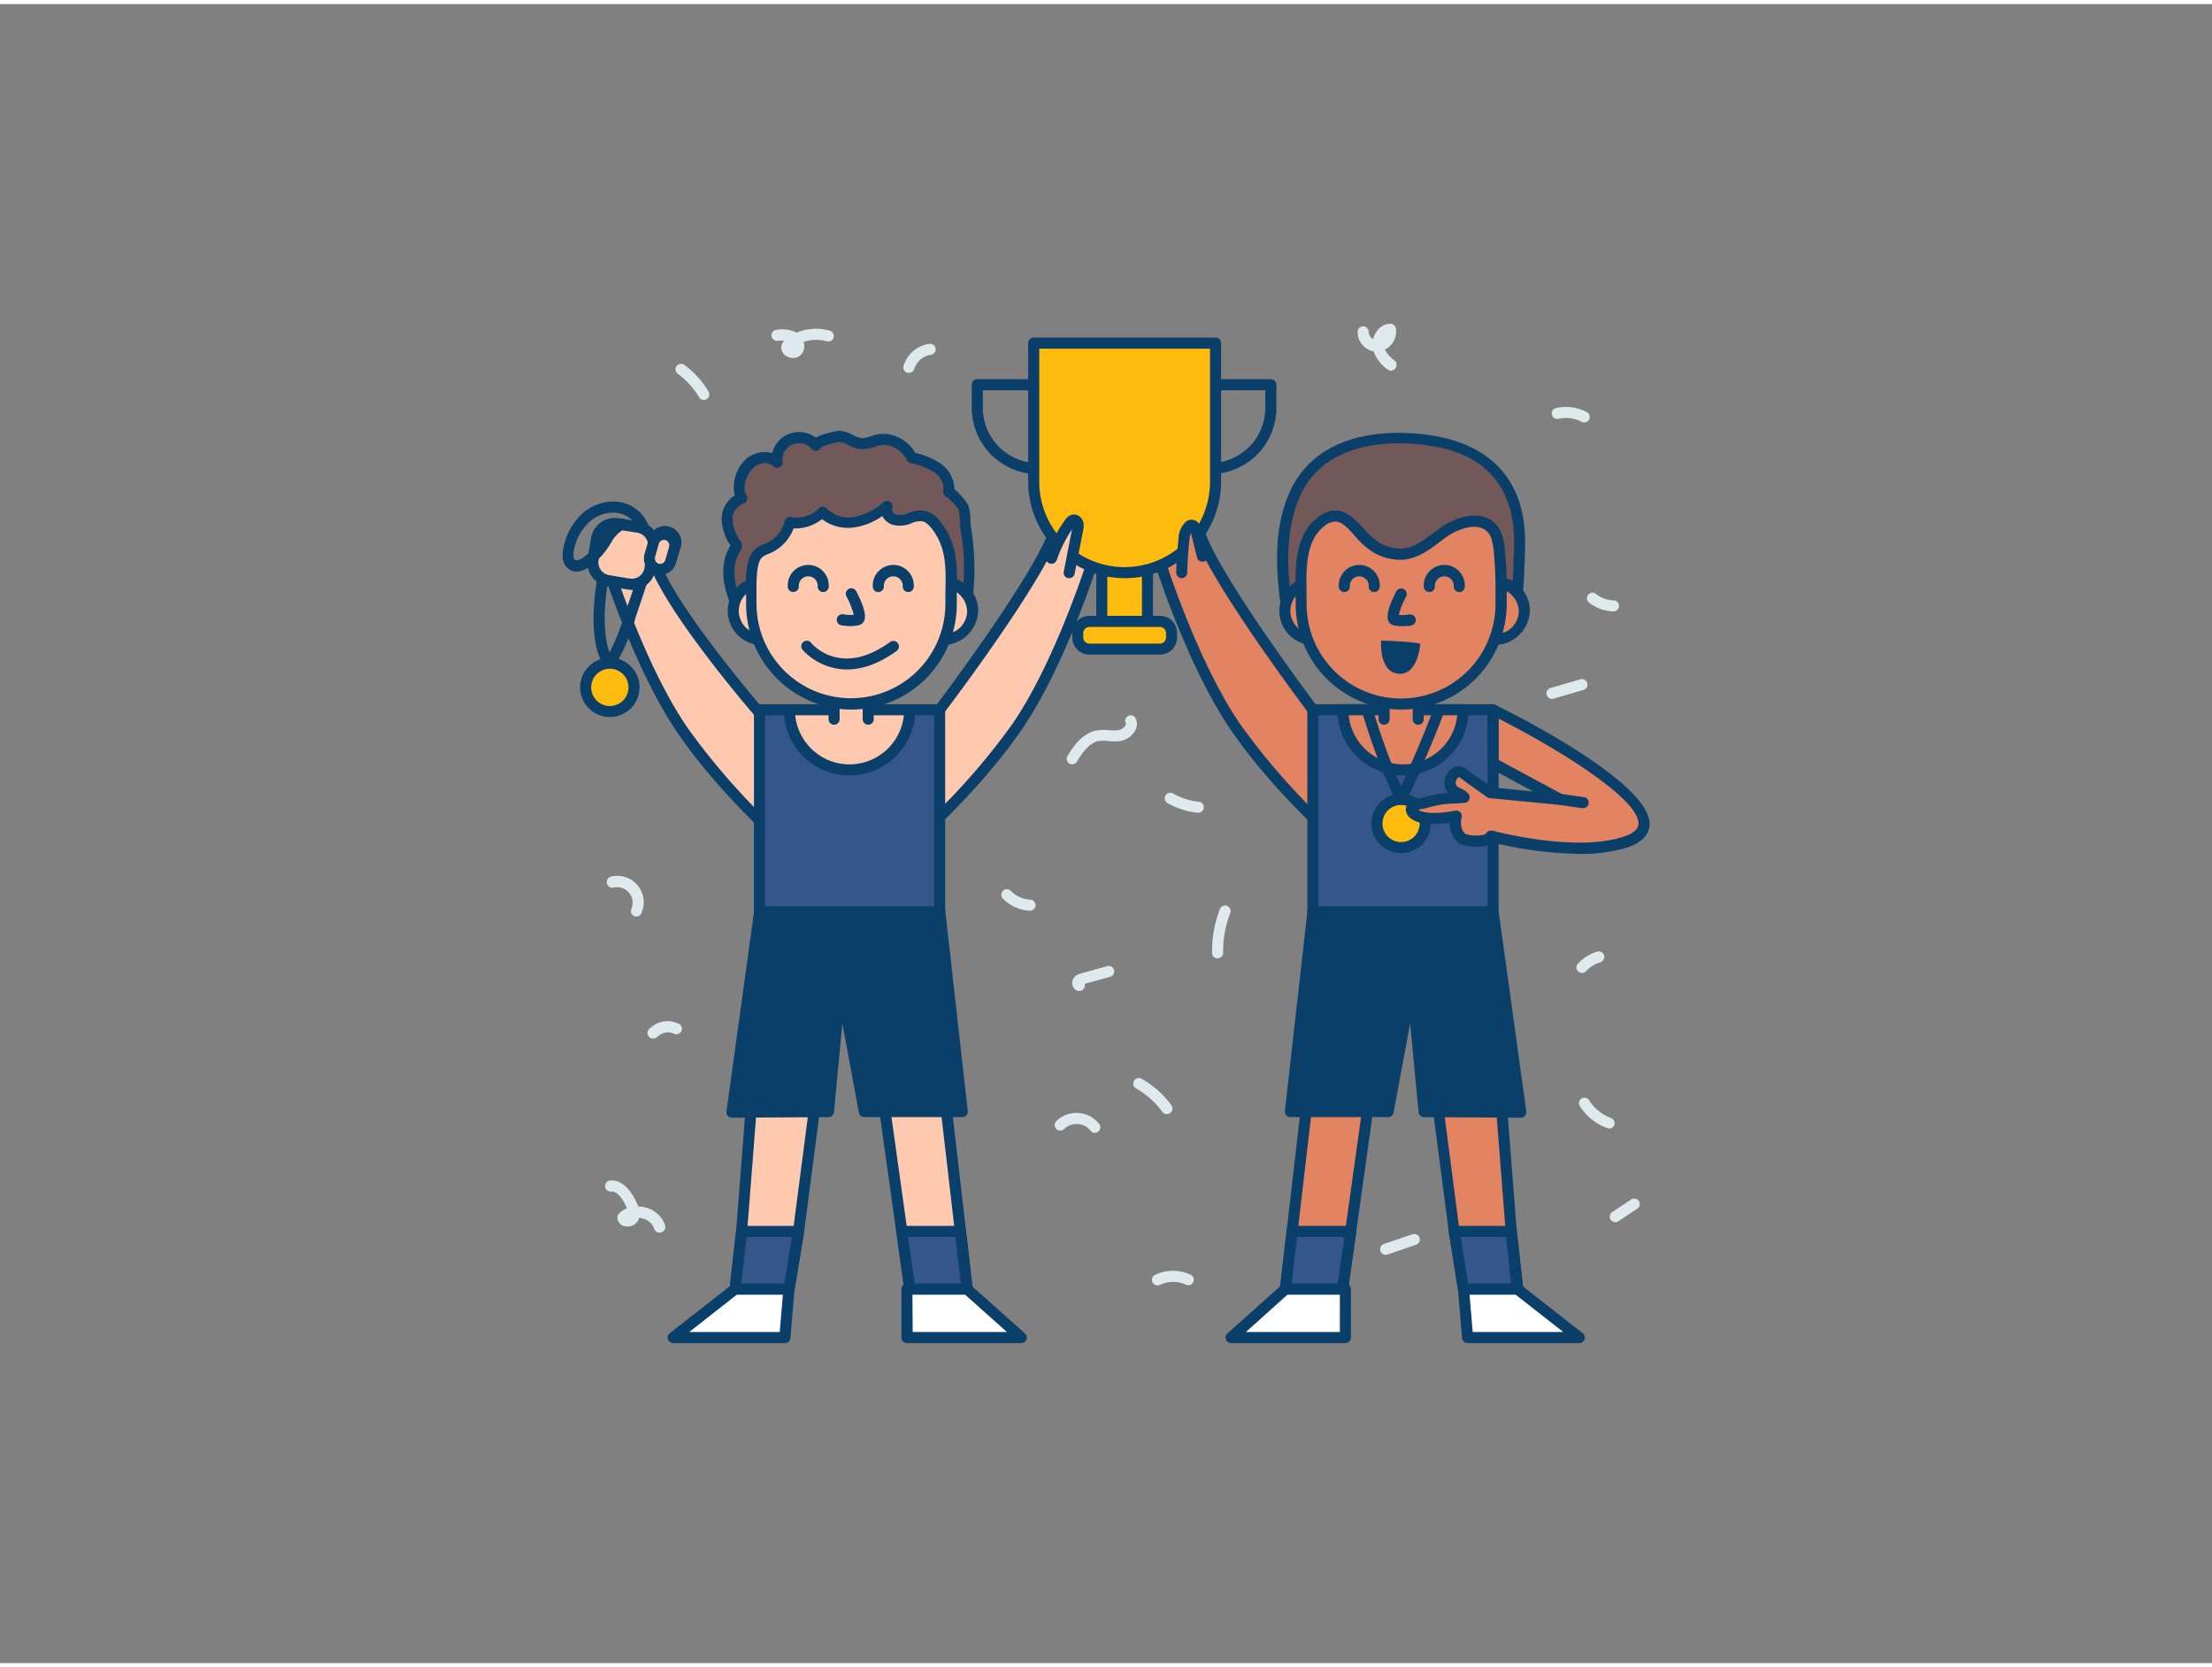 <svg xmlns="http://www.w3.org/2000/svg" viewBox="0 0 400 300" width="406" height="306" class="illustration styles_illustrationTablet__1DWOa"><rect x="0" y="0" width="400" height="300" fill="#808080" stroke="none"/><g id="_575_winners_outline" data-name="#575_winners_outline"><path d="M237.41,127.6s-18.12-24-20.6-32.33l-6.94,5.82s5.77,18.3,13.65,29.75S242.73,152,242.73,152Z" fill="#e28362"></path><path d="M242.73,153a1,1,0,0,1-.65-.24c-.12-.09-11.52-9.89-19.38-21.32s-13.55-29.27-13.79-30a1,1,0,0,1,.31-1.07l6.95-5.82a1,1,0,0,1,1.6.48c2.4,8,20.26,31.78,20.44,32a1,1,0,0,1,.18.39l5.32,24.37a1,1,0,0,1-.47,1.07A.94.94,0,0,1,242.73,153ZM211,101.42c1.09,3.32,6.43,18.85,13.31,28.86a123.24,123.24,0,0,0,16.75,18.87L236.48,128C234.8,125.78,220,105.92,216.35,97Z" fill="#093f68"></path><rect x="237.41" y="127.6" width="32.58" height="36.58" fill="#34568b"></rect><path d="M270,165.18H237.41a1,1,0,0,1-1-1V127.6a1,1,0,0,1,1-1H270a1,1,0,0,1,1,1v36.58A1,1,0,0,1,270,165.18Zm-31.58-2H269V128.6H238.41Z" fill="#093f68"></path><path d="M259.78,136.62a10.87,10.87,0,0,1-16.95-9h21.75a10.88,10.88,0,0,1-4.8,9" fill="#e28362"></path><path d="M253.71,139.48a11.89,11.89,0,0,1-11.88-11.88,1,1,0,0,1,1-1h21.75a1,1,0,0,1,1,1,11.88,11.88,0,0,1-11.87,11.88Zm-9.83-10.88a9.89,9.89,0,0,0,9.83,8.88,9.76,9.76,0,0,0,5.51-1.69h0a9.84,9.84,0,0,0,4.3-7.19Z" fill="#093f68"></path><path d="M254.68,78.55c-8.56-.42-17.38,2.11-20.85,10.8-2.12,5.3-2.18,11.21-1.57,16.88a8.78,8.78,0,0,0,1,3.78c1.2,1.92,2.91,2.17,4.87,1.75,2.51-.53,5.22-.28,7.8-.28h17.35c2.66,0,8.31,1.76,9.88-1s1.35-7.64,1.52-10.63c.22-4-.08-8.15-1.91-11.81C269.31,81,261.94,78.92,254.68,78.55Z" fill="#725858"></path><path d="M269.35,113a27.66,27.66,0,0,1-3.67-.32,20.5,20.5,0,0,0-2.37-.23H246l-1.93,0a25.2,25.2,0,0,0-5.66.29c-2.7.57-4.64-.15-5.93-2.2a9.72,9.72,0,0,1-1.18-4.2C230.5,99.21,231,93.69,232.9,89c4.27-10.68,15.5-11.74,21.83-11.42h0c9.5.47,15.89,3.85,19,10,1.65,3.31,2.28,7.22,2,12.31,0,.53,0,1.12-.06,1.75-.1,3.08-.23,6.91-1.58,9.32C273.13,112.6,271.32,113,269.35,113Zm-27.23-2.61,2,0,1.88,0h17.35a21.53,21.53,0,0,1,2.63.25c2.34.3,5.54.72,6.37-.75,1.12-2,1.24-5.69,1.33-8.4,0-.65,0-1.25.07-1.8.26-4.73-.31-8.32-1.8-11.3-2.78-5.56-8.43-8.48-17.28-8.93h0c-5.78-.29-16.06.65-19.87,10.18-1.76,4.39-2.24,9.6-1.51,16.39a7.91,7.91,0,0,0,.88,3.36c.84,1.32,1.94,1.7,3.82,1.3A20.09,20.09,0,0,1,242.12,110.42Z" fill="#093f68"></path><path d="M256.46,129.31v-3.55h-6.17v3.55" fill="#e28362"></path><path d="M256.46,130.31a1,1,0,0,1-1-1v-2.55h-4.17v2.55a1,1,0,0,1-2,0v-3.55a1,1,0,0,1,1-1h6.17a1,1,0,0,1,1,1v3.55A1,1,0,0,1,256.46,130.31Z" fill="#093f68"></path><ellipse cx="269.99" cy="109.73" rx="5.64" ry="5.17" fill="#e28362"></ellipse><path d="M270,115.9a6.19,6.19,0,1,1,6.65-6.17A6.43,6.43,0,0,1,270,115.9Zm0-10.34a4.19,4.19,0,1,0,4.65,4.17A4.43,4.43,0,0,0,270,105.56Z" fill="#093f68"></path><ellipse cx="237.08" cy="109.73" rx="5.64" ry="5.17" fill="#e28362"></ellipse><path d="M237.08,115.9a6.19,6.19,0,1,1,6.65-6.17A6.43,6.43,0,0,1,237.08,115.9Zm0-10.34a4.19,4.19,0,1,0,4.65,4.17A4.43,4.43,0,0,0,237.08,105.56Z" fill="#093f68"></path><path d="M253.38,126.57a18.09,18.09,0,0,0,18.08-18.08,88,88,0,0,0-.3-9.46,11.89,11.89,0,0,0-.49-2.66c-1.54-4.44-6.75-2.92-9.63-.87-2.24,1.59-4.39,3.6-7.12,3.93a8.5,8.5,0,0,1-5.54-1.52c-3.13-2-5.15-7.59-9.45-4.35s-3.63,10.11-3.63,14.93A18.08,18.08,0,0,0,253.38,126.57Z" fill="#e28362"></path><path d="M253.38,127.57a19.1,19.1,0,0,1-19.08-19.08c0-.61,0-1.25,0-1.91-.09-4.72-.21-10.6,4.06-13.82,3.75-2.83,6.33,0,8.22,2.07a13.76,13.76,0,0,0,2.37,2.25,7.56,7.56,0,0,0,4.88,1.36c2-.24,3.63-1.5,5.4-2.83l1.26-.93c2-1.42,5.28-2.78,8-1.92A4.92,4.92,0,0,1,271.61,96a12.35,12.35,0,0,1,.54,2.89,77.4,77.4,0,0,1,.31,8.56v1A19.1,19.1,0,0,1,253.38,127.57Zm-11.94-34a3.17,3.17,0,0,0-1.91.79c-3.45,2.6-3.35,7.69-3.26,12.18q0,1,0,1.95a17.08,17.08,0,1,0,34.16,0v-1a78.12,78.12,0,0,0-.29-8.35,11.58,11.58,0,0,0-.44-2.45,3,3,0,0,0-1.92-2c-1.84-.58-4.5.45-6.19,1.65-.41.29-.81.59-1.21.9-1.91,1.43-3.88,2.91-6.37,3.21a9.54,9.54,0,0,1-6.21-1.67,15.21,15.21,0,0,1-2.76-2.57C243.63,94.6,242.62,93.57,241.44,93.57Z" fill="#093f68"></path><path d="M253.47,112.48a6.7,6.7,0,0,1-1.48-.15,1.39,1.39,0,0,1-.93-.79c-.52-1.15.49-3.54,1.43-5.33a1,1,0,0,1,1.78.92,15.28,15.28,0,0,0-1.33,3.33,7.85,7.85,0,0,0,1.89-.09,1,1,0,0,1,.35,2A11,11,0,0,1,253.47,112.48Zm-.56-1.68h0Z" fill="#093f68"></path><polygon points="274.39 232.36 264.65 232.36 262.94 221.94 255.43 164.28 268.73 164.28 273.23 221.94 274.39 232.36" fill="#e28362"></polygon><path d="M274.4,233.36h-9.74a1,1,0,0,1-1-.84L262,222.1l-7.52-57.69a1,1,0,0,1,.24-.79,1,1,0,0,1,.76-.34h13.3a1,1,0,0,1,1,.92l4.5,57.66,1.17,10.39a1,1,0,0,1-.25.77A1,1,0,0,1,274.4,233.36Zm-8.9-2h7.78l-1-9.31-4.43-56.77H256.56l7.37,56.53Z" fill="#093f68"></path><polygon points="252.29 164.28 244.25 221.94 242.78 232.36 232.44 232.36 233.66 221.94 240.34 164.28 252.29 164.28" fill="#e28362"></polygon><path d="M242.79,233.36H232.45a1,1,0,0,1-.75-.34,1,1,0,0,1-.25-.78l7.9-68.08a1,1,0,0,1,1-.88h11.94a1,1,0,0,1,.76.34,1,1,0,0,1,.24.8l-9.51,68.08A1,1,0,0,1,242.79,233.36Zm-9.22-2h8.35l9.23-66.08h-9.91Z" fill="#093f68"></path><polygon points="264.65 232.36 265.39 241.13 285.6 241.13 274.4 232.36 264.65 232.36" fill="#fff"></polygon><path d="M285.6,242.13H265.39a1,1,0,0,1-1-.92l-.74-8.77a1,1,0,0,1,.26-.76,1,1,0,0,1,.74-.32h9.74a1,1,0,0,1,.61.21l11.2,8.77a1,1,0,0,1-.61,1.79Zm-19.29-2H282.7l-8.65-6.77h-8.31Z" fill="#093f68"></path><polygon points="243.29 232.36 243.29 241.13 222.61 241.13 232.45 232.36 243.29 232.36" fill="#fff"></polygon><path d="M243.29,242.13H222.61a1,1,0,0,1-.93-.65,1,1,0,0,1,.27-1.1l9.83-8.77a1,1,0,0,1,.67-.25h10.84a1,1,0,0,1,1,1v8.77A1,1,0,0,1,243.29,242.13Zm-18-2h17v-6.77h-9.46Z" fill="#093f68"></path><path d="M263.88,106.32a1,1,0,0,1-1-1,1.71,1.71,0,1,0-3.41,0,1,1,0,0,1-2,0,3.71,3.71,0,1,1,7.41,0A1,1,0,0,1,263.88,106.32Z" fill="#093f68"></path><path d="M248.5,106.32a1,1,0,0,1-1-1,1.71,1.71,0,1,0-3.41,0,1,1,0,0,1-2,0,3.71,3.71,0,1,1,7.41,0A1,1,0,0,1,248.5,106.32Z" fill="#093f68"></path><polygon points="237.41 164.18 233.35 200.27 251 200.27 255.29 177.06 257.47 200.27 274.96 200.37 269.99 164.18 237.41 164.18" fill="#093f68"></polygon><path d="M275,201.37h0l-17.48-.1a1,1,0,0,1-1-.9L255,184.31l-3,16.14a1,1,0,0,1-1,.82H233.35a1,1,0,0,1-1-1.11l4.07-36.09a1,1,0,0,1,1-.89H270a1,1,0,0,1,1,.86l5,36.19a1,1,0,0,1-.24.8A1,1,0,0,1,275,201.37Zm-16.58-2.09,15.43.08-4.69-34.18H238.31l-3.85,34.09h15.71l4.13-22.39a1,1,0,0,1,1-.82,1,1,0,0,1,.95.9Z" fill="#093f68"></path><polygon points="244.25 221.94 242.78 232.36 232.44 232.36 233.66 221.94 244.25 221.94" fill="#34568b"></polygon><path d="M242.79,233.36H232.45a1,1,0,0,1-.75-.34,1,1,0,0,1-.25-.78l1.21-10.42a1,1,0,0,1,1-.88h10.59a1,1,0,0,1,.75.34,1,1,0,0,1,.24.8l-1.46,10.42A1,1,0,0,1,242.79,233.36Zm-9.22-2h8.35l1.18-8.42h-8.55Z" fill="#093f68"></path><polygon points="274.39 232.36 264.65 232.36 262.94 221.94 273.23 221.94 274.39 232.36" fill="#34568b"></polygon><path d="M274.4,233.36h-9.74a1,1,0,0,1-1-.84L262,222.1a1,1,0,0,1,.22-.81,1,1,0,0,1,.77-.35h10.29a1,1,0,0,1,1,.89l1.17,10.42a1,1,0,0,1-.25.77A1,1,0,0,1,274.4,233.36Zm-8.9-2h7.78l-.95-8.42h-8.22Z" fill="#093f68"></path><path d="M256.84,115.7c-.88-.42-7.09-.61-7.09-.61s-.46,5.63,3.1,6S256.84,115.7,256.84,115.7Z" fill="#093f68"></path><circle cx="253.35" cy="148.17" r="4.36" fill="#ffbc0e"></circle><path d="M253.35,153.53a5.36,5.36,0,1,1,5.37-5.36A5.36,5.36,0,0,1,253.35,153.53Zm0-8.72a3.36,3.36,0,1,0,3.37,3.36A3.37,3.37,0,0,0,253.35,144.81Z" fill="#093f68"></path><path d="M253.35,144.81a1,1,0,0,1-.89-.56A117.19,117.19,0,0,1,246.31,128a1,1,0,0,1,.68-1.24,1,1,0,0,1,1.24.68,121.61,121.61,0,0,0,5.11,14c1.36-3,4-8.84,5.94-14.17a1,1,0,0,1,1.88.69c-2.8,7.56-6.86,16.19-6.9,16.27a1,1,0,0,1-.9.58Z" fill="#093f68"></path><path d="M270,127.6v9.68l12.12,6.53-12.68-1.24c-.07-.07-4.21-3-5-3.64s-3.07,1.16-1.84,3c.46.69,1.65.85,2.15,1.51-2.25.23-4.55.13-6.68.88-1.1.39-2.87.24-2.82,1.41,0,.17.67,2.45,8.1,1.12-.46,1.52,0,3.79,1.54,4.28,1.1.35,4.08.58,4.72-.65,0,0,15.34,4.22,24.57.93C308.24,146.36,270,127.6,270,127.6Z" fill="#e28362"></path><path d="M285.36,153.66a68.68,68.68,0,0,1-15.44-2.06c-1.42,1.17-4.35.8-5.36.47-1.6-.51-2.42-2.29-2.41-4-3.41.47-5.79.18-7.07-.85a2.11,2.11,0,0,1-.86-1.43c-.08-1.7,1.66-2,2.59-2.19a7.47,7.47,0,0,0,.89-.2,15.83,15.83,0,0,1,4.15-.74.91.91,0,0,1-.11-.16,3,3,0,0,1,.52-4,2.12,2.12,0,0,1,2.79-.29c.52.44,2.72,2,3.91,2.84l.84.6,7.45.73-7.73-4.17a1,1,0,0,1-.53-.88V127.6a1,1,0,0,1,.47-.85,1,1,0,0,1,1,0c2.9,1.42,28.26,14.08,27.83,21.68-.1,1.77-1.37,3.1-3.78,4A27.73,27.73,0,0,1,285.36,153.66Zm-15.78-4.19a.75.75,0,0,1,.26,0c.16,0,15.16,4.1,24,1,1.58-.57,2.4-1.3,2.45-2.19.26-4.52-14.8-13.76-25.27-19.05v7.47l11.59,6.24a1,1,0,0,1,.49,1.17,1,1,0,0,1-1.06.7l-12.68-1.23a1,1,0,0,1-.53-.23l-1-.71c-1.66-1.17-3.32-2.36-3.94-2.86a1.1,1.1,0,0,0-.55.54,1,1,0,0,0,.09,1.05,2.36,2.36,0,0,0,.72.45,3.9,3.9,0,0,1,1.4,1,1,1,0,0,1-.7,1.61c-.64.06-1.28.1-1.93.14a16.89,16.89,0,0,0-4.52.68,7.23,7.23,0,0,1-1.2.29c-.21,0-.51.09-.74.15.55.37,2.2,1,6.71.17a1,1,0,0,1,1.13,1.27c-.32,1.1.05,2.76.9,3,1.16.37,3.3.27,3.52-.16A1,1,0,0,1,269.58,149.47Z" fill="#093f68"></path><path d="M286.19,145.39h-.14L282,144.8a1,1,0,0,1-.85-1.14,1,1,0,0,1,1.13-.84l4.08.58a1,1,0,0,1-.14,2Z" fill="#093f68"></path><path d="M137.44,128.26s-17.84-20.59-19.52-28.83l-8,2.32s5.77,18.3,13.66,29.75,19.2,21.13,19.2,21.13Z" fill="#ffc9b0"></path><path d="M142.75,153.63a1,1,0,0,1-.65-.24c-.11-.1-11.51-9.9-19.38-21.32s-13.54-29.27-13.78-30a1,1,0,0,1,.68-1.26l8-2.32a1,1,0,0,1,.79.11,1,1,0,0,1,.46.65c1.62,7.89,19.13,28.17,19.3,28.37a1,1,0,0,1,.22.45l5.32,24.37a1,1,0,0,1-.46,1.07A1.07,1.07,0,0,1,142.75,153.63Zm-31.58-51.21c1.31,3.93,6.52,18.82,13.2,28.51a123,123,0,0,0,16.74,18.88l-4.6-21.09c-1.85-2.16-16.63-19.52-19.3-28Z" fill="#093f68"></path><circle cx="110.28" cy="123.55" r="4.36" fill="#ffbc0e"></circle><path d="M110.28,128.92a5.37,5.37,0,1,1,5.37-5.37A5.37,5.37,0,0,1,110.28,128.92Zm0-8.73a3.37,3.37,0,1,0,3.37,3.36A3.37,3.37,0,0,0,110.28,120.19Z" fill="#093f68"></path><path d="M110.3,120.06a1,1,0,0,1-.66-.25c-1.59-1.4-2.35-4.46-2.31-9.34a54.3,54.3,0,0,1,1.11-9.09,2.86,2.86,0,0,1,.62-1.49,2.73,2.73,0,0,1,1.34-.72,5.83,5.83,0,0,1,3.16-.11,3.37,3.37,0,0,1,2.49,2.6.94.94,0,0,1,0,.5,1,1,0,0,1,.65,0,1,1,0,0,1,.68,1.24c-.49,1.66-1.06,3.44-1.76,5.46-.22.64-.45,1.31-.67,2a36.61,36.61,0,0,1-3.77,8.79,1,1,0,0,1-.7.43Zm2-19.17a5.45,5.45,0,0,0-1.37.21,1.22,1.22,0,0,0-.39.15,1.76,1.76,0,0,0-.12.48,52.57,52.57,0,0,0-1.08,8.76c0,3.64.42,5.64.91,6.74a43.93,43.93,0,0,0,2.76-7c.23-.69.45-1.37.68-2,.69-2,1.25-3.74,1.73-5.36a.14.14,0,0,1,0-.06,1.66,1.66,0,0,1-.21.06,1,1,0,0,1-1.14-.83,1.47,1.47,0,0,0-1.06-1A2.75,2.75,0,0,0,112.29,100.89Z" fill="#093f68"></path><rect x="107.49" y="94.23" width="10.41" height="10.41" rx="3.32" transform="translate(207.38 216.16) rotate(-170.47)" fill="#ffc9b0"></rect><path d="M114.25,105.93a4.37,4.37,0,0,1-.72-.06l-3.72-.63a4.31,4.31,0,0,1-3.54-5l.62-3.72a4.34,4.34,0,0,1,5-3.55l3.72.63a4.32,4.32,0,0,1,3.54,5l-.63,3.72A4.33,4.33,0,0,1,114.25,105.93Zm-3.1-11a2.32,2.32,0,0,0-2.28,1.94l-.63,3.72a2.32,2.32,0,0,0,1.9,2.67h0l3.72.62a2.31,2.31,0,0,0,2.67-1.9l.63-3.72a2.33,2.33,0,0,0-1.91-2.67L111.53,95A1.58,1.58,0,0,0,111.15,94.94Z" fill="#093f68"></path><rect x="117.76" y="95.84" width="3.93" height="6.44" rx="1.96" transform="translate(207.26 227.45) rotate(-163.89)" fill="#ffc9b0"></rect><path d="M119.38,103.23a3,3,0,0,1-.83-.12h0a3,3,0,0,1-2-3.67l.7-2.41a3,3,0,1,1,5.69,1.64l-.7,2.42a3,3,0,0,1-2.84,2.14Zm.69-6.34a.93.93,0,0,0-.46.12.91.91,0,0,0-.46.57l-.7,2.42a1,1,0,0,0,.66,1.19h0a1,1,0,0,0,.73-.08.92.92,0,0,0,.46-.58l.7-2.41a1,1,0,0,0-.66-1.2A1.24,1.24,0,0,0,120.07,96.89Z" fill="#093f68"></path><path d="M169.92,127.6S188,103.74,190.77,95.09l6.69,6s-5.77,18.3-13.65,29.75S164.6,152,164.6,152Z" fill="#ffc9b0"></path><path d="M164.6,153a.94.94,0,0,1-.51-.14,1,1,0,0,1-.47-1.07l5.32-24.37a.93.93,0,0,1,.18-.39c.18-.24,18-23.82,20.7-32.21a1,1,0,0,1,.69-.66,1,1,0,0,1,.93.22l6.69,6a1,1,0,0,1,.29,1c-.24.75-5.91,18.58-13.79,30s-19.27,21.23-19.38,21.32A1,1,0,0,1,164.6,153ZM170.85,128l-4.61,21.12A122.74,122.74,0,0,0,183,130.28c6.91-10,12.25-25.62,13.33-28.88l-5.11-4.58C187.39,106,172.54,125.79,170.85,128Z" fill="#093f68"></path><rect x="137.34" y="127.6" width="32.58" height="36.58" transform="translate(307.25 291.78) rotate(-180)" fill="#34568b"></rect><path d="M169.92,165.18H137.34a1,1,0,0,1-1-1V127.6a1,1,0,0,1,1-1h32.58a1,1,0,0,1,1,1v36.58A1,1,0,0,1,169.92,165.18Zm-31.58-2h30.58V128.6H138.34Z" fill="#093f68"></path><path d="M147.55,136.62a10.87,10.87,0,0,0,16.95-9H142.75a10.88,10.88,0,0,0,4.8,9" fill="#ffc9b0"></path><path d="M153.62,139.48a11.78,11.78,0,0,1-6.63-2h0a11.88,11.88,0,0,1-5.24-9.85,1,1,0,0,1,1-1H164.5a1,1,0,0,1,1,1A11.89,11.89,0,0,1,153.62,139.48ZM143.8,128.6a9.89,9.89,0,0,0,4.31,7.19h0a9.76,9.76,0,0,0,5.51,1.69,9.89,9.89,0,0,0,9.83-8.88Z" fill="#093f68"></path><path d="M153,78.45c1.11.42,2,1.13,3.17,1,1.71-.16,2.74-1.16,4.71-.64a5.92,5.92,0,0,1,4,3.18,13.4,13.4,0,0,1,4.65,1.86,4.56,4.56,0,0,1,2,4.33c.07-.35,2.46,2.28,2.61,2.68.45,1.2.26,2.56.45,3.8a43.27,43.27,0,0,1,.43,11.54,8.78,8.78,0,0,1-1,3.78c-1.2,1.92-2.91,2.17-4.87,1.75-2.51-.53-5.22-.28-7.8-.28H144c-2.66,0-8.31,1.76-9.88-1-2-3.52-3.51-8.29-1.22-12a1.14,1.14,0,0,0,.19-.42,1.09,1.09,0,0,0-.25-.7,7.64,7.64,0,0,1-1.41-4.46,3.83,3.83,0,0,1,2.67-3.54c-1.22-2-.06-5,1.57-6.4a3.72,3.72,0,0,1,4.87-.11,4,4,0,0,1,7-3.07c-.52-.62,3.82-1.65,4.22-1.62A4.09,4.09,0,0,1,153,78.45Z" fill="#725858"></path><path d="M138,113c-2,0-3.78-.43-4.71-2.07-1.64-2.92-4-8.48-1.21-13a.59.59,0,0,0,0-.08,8.42,8.42,0,0,1-1.57-5,5,5,0,0,1,2.36-4A6.92,6.92,0,0,1,135,82.19a5.14,5.14,0,0,1,4.64-1,5,5,0,0,1,7.85-2.81,13.54,13.54,0,0,1,4.34-1.21,5.38,5.38,0,0,1,1.52.35h0c.36.14.69.3,1,.45a3.44,3.44,0,0,0,1.71.52,6.81,6.81,0,0,0,1.48-.36,5.89,5.89,0,0,1,3.58-.25,7,7,0,0,1,4.41,3.29,13.24,13.24,0,0,1,4.55,1.91,5.76,5.76,0,0,1,2.5,4.61,13.41,13.41,0,0,1,2.49,2.86,8.55,8.55,0,0,1,.4,2.7,13,13,0,0,0,.1,1.3,45.11,45.11,0,0,1,.44,11.8,9.72,9.72,0,0,1-1.18,4.2c-1.29,2-3.23,2.77-5.93,2.2a25.2,25.2,0,0,0-5.66-.29l-1.93,0H144a20.5,20.5,0,0,0-2.37.23A27.66,27.66,0,0,1,138,113Zm.37-30a3.17,3.17,0,0,0-2,.73c-1.35,1.14-2.26,3.68-1.37,5.12a1,1,0,0,1,.07.91,1,1,0,0,1-.69.59,2.83,2.83,0,0,0-1.9,2.62,6.55,6.55,0,0,0,1.26,3.86,2,2,0,0,1,.39,1.37,1.9,1.9,0,0,1-.32.79c-2.26,3.67-.19,8.46,1.24,11,.83,1.47,4,1,6.37.75a21.53,21.53,0,0,1,2.63-.25h17.35l1.88,0a26.3,26.3,0,0,1,6.13.33c1.88.4,3,0,3.81-1.3a7.77,7.77,0,0,0,.89-3.36,42,42,0,0,0-.43-11.28,11.45,11.45,0,0,1-.11-1.52,6.75,6.75,0,0,0-.29-2.08,18.5,18.5,0,0,0-1.91-2.06A1,1,0,0,1,170.6,88h0A3.63,3.63,0,0,0,169,84.69,12.56,12.56,0,0,0,164.65,83a1,1,0,0,1-.66-.55,5,5,0,0,0-3.32-2.63,3.91,3.91,0,0,0-2.45.23,8.11,8.11,0,0,1-1.92.44,5.17,5.17,0,0,1-2.76-.7,8.19,8.19,0,0,0-.85-.39h0a3.17,3.17,0,0,0-1-.22,15.8,15.8,0,0,0-3.2.93,1.08,1.08,0,0,1-.31.46,1,1,0,0,1-1.41-.13h0a3,3,0,0,0-5.26,2.3,1,1,0,0,1-1.69.84A2.1,2.1,0,0,0,138.35,83Zm10-3.85Zm0,0Z" fill="#093f68"></path><path d="M150.87,129.31v-3.55H157v3.55" fill="#ffc9b0"></path><path d="M157,130.31a1,1,0,0,1-1-1v-2.55h-4.17v2.55a1,1,0,0,1-2,0v-3.55a1,1,0,0,1,1-1H157a1,1,0,0,1,1,1v3.55A1,1,0,0,1,157,130.31Z" fill="#093f68"></path><ellipse cx="137.34" cy="109.73" rx="5.64" ry="5.17" fill="#ffc9b0"></ellipse><path d="M137.34,115.9a6.19,6.19,0,1,1,6.64-6.17A6.43,6.43,0,0,1,137.34,115.9Zm0-10.34a4.19,4.19,0,1,0,4.64,4.17A4.44,4.44,0,0,0,137.34,105.56Z" fill="#093f68"></path><ellipse cx="170.24" cy="109.73" rx="5.64" ry="5.17" fill="#ffc9b0"></ellipse><path d="M170.25,115.9a6.19,6.19,0,1,1,6.64-6.17A6.43,6.43,0,0,1,170.25,115.9Zm0-10.34a4.19,4.19,0,1,0,4.64,4.17A4.43,4.43,0,0,0,170.25,105.56Z" fill="#093f68"></path><path d="M154,126.57a18.08,18.08,0,0,1-18.08-18.08c0-2.24-.55-7.43,1.24-9.15a6.57,6.57,0,0,1,1.92-1,7,7,0,0,0,3.77-4.61,6.56,6.56,0,0,0,6-1.82,6.64,6.64,0,0,0,5.94,1.81,12,12,0,0,0,5.7-2.88,2,2,0,0,0,1.37,2.42c2,.69,3.71-1.18,5.6-.57,1.51.49,2.88,2.7,3.5,4,1.68,3.62,1.16,7.9,1.16,11.78A18.08,18.08,0,0,1,154,126.57Z" fill="#ffc9b0"></path><path d="M154,127.57a19.1,19.1,0,0,1-19.08-19.08c0-.37,0-.82,0-1.32-.1-2.87-.23-6.81,1.57-8.55a5.32,5.32,0,0,1,1.74-1l.46-.2a5.93,5.93,0,0,0,3.21-3.93,1,1,0,0,1,1.18-.75,5.54,5.54,0,0,0,5-1.54,1,1,0,0,1,.73-.3,1,1,0,0,1,.73.33,5.63,5.63,0,0,0,5,1.5,11.16,11.16,0,0,0,5.22-2.66,1,1,0,0,1,1.57,1.13.6.6,0,0,0,0,.46,1.31,1.31,0,0,0,.72.65,3.57,3.57,0,0,0,2.24-.28,5.13,5.13,0,0,1,3.34-.3c2.22.72,3.8,3.94,4.1,4.58,1.46,3.15,1.37,6.62,1.29,10,0,.75,0,1.49,0,2.22A19.1,19.1,0,0,1,154,127.57ZM143.5,94.81a7.88,7.88,0,0,1-4.05,4.4l-.53.23a3.69,3.69,0,0,0-1.12.62c-1.16,1.12-1,5-1,7,0,.52,0,1,0,1.38a17.08,17.08,0,0,0,34.16,0c0-.75,0-1.5,0-2.27.08-3.13.16-6.36-1.11-9.09-.69-1.51-1.91-3.2-2.9-3.52a3.51,3.51,0,0,0-2.09.3,5.24,5.24,0,0,1-3.53.27,3.34,3.34,0,0,1-1.79-1.54,11.93,11.93,0,0,1-4.79,2,7.82,7.82,0,0,1-6.11-1.45A7.74,7.74,0,0,1,143.5,94.81Z" fill="#093f68"></path><path d="M153.86,112.48a11,11,0,0,1-1.71-.14,1,1,0,1,1,.35-2,7.85,7.85,0,0,0,1.89.09,15.28,15.28,0,0,0-1.33-3.33,1,1,0,1,1,1.78-.92c.94,1.79,1.95,4.18,1.43,5.33a1.39,1.39,0,0,1-.93.79A6.7,6.7,0,0,1,153.86,112.48Z" fill="#093f68"></path><polygon points="132.93 232.36 142.67 232.36 144.39 221.94 151.9 164.28 138.6 164.28 134.1 221.94 132.93 232.36" fill="#ffc9b0"></polygon><path d="M142.67,233.36h-9.74a1,1,0,0,1-.74-.34,1,1,0,0,1-.25-.77l1.17-10.42,4.5-57.63a1,1,0,0,1,1-.92h13.3a1,1,0,0,1,1,1.13l-7.51,57.66-1.72,10.45A1,1,0,0,1,142.67,233.36Zm-8.62-2h7.78l1.58-9.58,7.35-56.5H139.53L135.1,222Z" fill="#093f68"></path><polygon points="155.03 164.28 163.08 221.94 164.54 232.36 174.88 232.36 173.67 221.94 166.98 164.28 155.03 164.28" fill="#ffc9b0"></polygon><path d="M174.88,233.36H164.54a1,1,0,0,1-1-.86L154,164.42a1,1,0,0,1,.24-.8,1,1,0,0,1,.75-.34H167a1,1,0,0,1,1,.88l7.9,68.08a1,1,0,0,1-.25.78A1,1,0,0,1,174.88,233.36Zm-9.47-2h8.35l-7.67-66.08h-9.91Z" fill="#093f68"></path><polygon points="142.67 232.36 141.93 241.13 121.73 241.13 132.93 232.36 142.67 232.36" fill="#fff"></polygon><path d="M141.93,242.13h-20.2a1,1,0,0,1-.61-1.79l11.2-8.77a1,1,0,0,1,.61-.21h9.74a1,1,0,0,1,.74.32,1,1,0,0,1,.26.76l-.74,8.77A1,1,0,0,1,141.93,242.13Zm-17.3-2H141l.57-6.77h-8.31Z" fill="#093f68"></path><polygon points="164.04 232.36 164.04 241.13 184.72 241.13 174.88 232.36 164.04 232.36" fill="#fff"></polygon><path d="M184.72,242.13H164a1,1,0,0,1-1-1v-8.77a1,1,0,0,1,1-1h10.84a1,1,0,0,1,.66.25l9.84,8.77a1,1,0,0,1-.66,1.75Zm-19.68-2h17.05l-7.59-6.77H165Z" fill="#093f68"></path><path d="M153.15,120.32a11,11,0,0,1-8-3.53,1,1,0,1,1,1.55-1.26c.23.28,5.37,6.28,14.26-.18a1,1,0,0,1,1.4.22,1,1,0,0,1-.22,1.4C158.66,119.48,155.65,120.32,153.15,120.32Z" fill="#093f68"></path><path d="M148.86,106.32a1,1,0,0,1-1-1,1.71,1.71,0,1,0-3.41,0,1,1,0,0,1-2,0,3.71,3.71,0,1,1,7.41,0A1,1,0,0,1,148.86,106.32Z" fill="#093f68"></path><path d="M164.24,106.32a1,1,0,0,1-1-1,1.71,1.71,0,1,0-3.41,0,1,1,0,0,1-2,0,3.71,3.71,0,1,1,7.41,0A1,1,0,0,1,164.24,106.32Z" fill="#093f68"></path><polygon points="169.92 164.18 173.98 200.27 156.32 200.27 152.04 177.06 149.86 200.27 132.37 200.37 137.34 164.18 169.92 164.18" fill="#093f68"></polygon><path d="M132.37,201.37a1,1,0,0,1-1-1.14l5-36.19a1,1,0,0,1,1-.86h32.58a1,1,0,0,1,1,.89L175,200.16a1,1,0,0,1-1,1.11H156.32a1,1,0,0,1-1-.82l-3-16.14-1.51,16.06a1,1,0,0,1-1,.9l-17.48.1Zm5.84-36.19-4.69,34.18,15.43-.08,2.1-22.32a1,1,0,0,1,.95-.9,1,1,0,0,1,1,.82l4.13,22.39h15.7L169,165.18Z" fill="#093f68"></path><polygon points="163.08 221.94 164.54 232.36 174.88 232.36 173.67 221.94 163.08 221.94" fill="#34568b"></polygon><path d="M174.88,233.36H164.54a1,1,0,0,1-1-.86l-1.46-10.42a1,1,0,0,1,.24-.8,1,1,0,0,1,.75-.34h10.59a1,1,0,0,1,1,.88l1.21,10.42a1,1,0,0,1-.25.78A1,1,0,0,1,174.88,233.36Zm-9.47-2h8.35l-1-8.42h-8.55Z" fill="#093f68"></path><polygon points="132.93 232.36 142.67 232.36 144.39 221.94 134.1 221.94 132.93 232.36" fill="#34568b"></polygon><path d="M142.67,233.36h-9.74a1,1,0,0,1-.74-.34,1,1,0,0,1-.25-.77l1.17-10.42a1,1,0,0,1,1-.89h10.29a1,1,0,0,1,.77.35,1,1,0,0,1,.22.81l-1.72,10.42A1,1,0,0,1,142.67,233.36Zm-8.62-2h7.78l1.38-8.42H135Z" fill="#093f68"></path><path d="M104.3,102.63a2.49,2.49,0,0,1-1.28-.35c-1.09-.64-1.52-2-1.16-3.79a11.4,11.4,0,0,1,3.17-6.1,8.41,8.41,0,0,1,6.6-2.4,6.74,6.74,0,0,1,5.64,4.34,1,1,0,0,1-.63,1.27,1,1,0,0,1-1.27-.62,4.75,4.75,0,0,0-4-3,6.4,6.4,0,0,0-5,1.85,9.49,9.49,0,0,0-2.6,5c-.17.83-.08,1.51.22,1.68s.77,0,1.33-.33a11.77,11.77,0,0,0,3.32-3.58l.15-.23a7.64,7.64,0,0,1,3.26-3.23,1,1,0,1,1,.75,1.85,5.87,5.87,0,0,0-2.33,2.48l-.16.23a13.73,13.73,0,0,1-3.93,4.18A4.09,4.09,0,0,1,104.3,102.63Z" fill="#093f68"></path><path d="M187.73,85a12,12,0,0,1-12-12V68.83a1,1,0,0,1,1-1h11a1,1,0,0,1,0,2h-10V73a10,10,0,0,0,10,10,1,1,0,1,1,0,2Z" fill="#093f68"></path><path d="M218.81,85a1,1,0,0,1,0-2,10,10,0,0,0,10-10V69.83h-10a1,1,0,0,1,0-2h11a1,1,0,0,1,1,1V73A12,12,0,0,1,218.81,85Z" fill="#093f68"></path><rect x="199.24" y="97.33" width="8.25" height="15.21" fill="#ffbc0e"></rect><path d="M207.5,113.54h-8.26a1,1,0,0,1-1-1V97.33a1,1,0,0,1,1-1h8.26a1,1,0,0,1,1,1v15.21A1,1,0,0,1,207.5,113.54Zm-7.26-2h6.26V98.33h-6.26Z" fill="#093f68"></path><path d="M186.93,61.31h32.88a0,0,0,0,1,0,0V86.37a16.44,16.44,0,0,1-16.44,16.44h0a16.44,16.44,0,0,1-16.44-16.44V61.31a0,0,0,0,1,0,0Z" fill="#ffbc0e"></path><path d="M203.37,103.81a17.46,17.46,0,0,1-17.44-17.44V61.31a1,1,0,0,1,1-1h32.88a1,1,0,0,1,1,1V86.37A17.46,17.46,0,0,1,203.37,103.81Zm-15.44-41.5V86.37a15.44,15.44,0,0,0,30.88,0V62.31Z" fill="#093f68"></path><rect x="194.89" y="111.62" width="16.96" height="5" rx="2.11" fill="#ffbc0e"></rect><path d="M209.75,117.63H197a3.11,3.11,0,0,1-3.1-3.11v-.79a3.11,3.11,0,0,1,3.1-3.11h12.76a3.11,3.11,0,0,1,3.1,3.11v.79A3.11,3.11,0,0,1,209.75,117.63Zm-12.76-5a1.11,1.11,0,0,0-1.1,1.11v.79a1.11,1.11,0,0,0,1.1,1.11h12.76a1.11,1.11,0,0,0,1.1-1.11v-.79a1.11,1.11,0,0,0-1.1-1.11Z" fill="#093f68"></path><path d="M190.14,100.17a24.72,24.72,0,0,1,3.3-6.37,1.2,1.2,0,0,1,.68-.54.79.79,0,0,1,.79.61,2.29,2.29,0,0,1,0,1.07l-1.53,7.87" fill="#ffc9b0"></path><path d="M193.34,103.81l-.19,0a1,1,0,0,1-.79-1.17L193.85,95a23.25,23.25,0,0,0-2.76,5.53,1,1,0,0,1-1.9-.65,25.86,25.86,0,0,1,3.44-6.64,2.1,2.1,0,0,1,1.34-.94,1.78,1.78,0,0,1,1.9,1.31,3.2,3.2,0,0,1,0,1.55L194.33,103A1,1,0,0,1,193.34,103.81Z" fill="#093f68"></path><path d="M217.46,99.81,216.3,95.2c-.12-.46-.38-1-.86-1a.79.79,0,0,0-.44.21,3.36,3.36,0,0,0-.88,2.29q-.35,3-.42,6.11" fill="#e28362"></path><path d="M213.7,103.81h0a1,1,0,0,1-1-1c.05-2,.2-4.14.42-6.19a4.4,4.4,0,0,1,1.23-2.94,1.8,1.8,0,0,1,1-.45c.34,0,1.46,0,1.9,1.76l1.16,4.6a1,1,0,1,1-1.94.49l-1.12-4.45a4.56,4.56,0,0,0-.26,1.21c-.22,2-.36,4-.41,6A1,1,0,0,1,213.7,103.81Z" fill="#093f68"></path><path d="M193.89,137.47a1,1,0,0,1-.84-1.54c1.24-2,2.76-4.07,5.17-4.57a8.8,8.8,0,0,1,2.34-.06,9.19,9.19,0,0,0,1.66,0,1.92,1.92,0,0,0,1.29-.85.43.43,0,0,0,.05-.43,1,1,0,0,1,1.82-.83,2.44,2.44,0,0,1-.11,2.21,3.91,3.91,0,0,1-2.76,1.87,9,9,0,0,1-2.07,0,7.29,7.29,0,0,0-1.82,0c-1.64.34-2.82,2-3.88,3.68A1,1,0,0,1,193.89,137.47Z" fill="#dfeaef"></path><path d="M220.19,172.57a1,1,0,0,1-1-1,20.86,20.86,0,0,1,1.4-7.89,1,1,0,1,1,1.86.73,18.8,18.8,0,0,0-1.26,7.12,1,1,0,0,1-1,1Z" fill="#dfeaef"></path><path d="M195.18,178.45a.55.55,0,0,1-.18,0,1.35,1.35,0,0,1-1-.85,1.59,1.59,0,0,1,.18-1.51,2.37,2.37,0,0,1,1.39-.83l4.66-1.3a1,1,0,1,1,.53,1.93l-4.61,1.28a1,1,0,0,1,0,.48A1,1,0,0,1,195.18,178.45Z" fill="#dfeaef"></path><path d="M164.35,66.67a1.24,1.24,0,0,1-.27,0,1,1,0,0,1-.69-1.23,5.65,5.65,0,0,1,4.69-4,1,1,0,0,1,1.11.87,1,1,0,0,1-.87,1.11,3.71,3.71,0,0,0-3,2.58A1,1,0,0,1,164.35,66.67Z" fill="#dfeaef"></path><path d="M127.27,71.58a1,1,0,0,1-.86-.49,14.25,14.25,0,0,0-3.84-4.23,1,1,0,0,1,1.18-1.62,16.43,16.43,0,0,1,4.38,4.83,1,1,0,0,1-.35,1.37A1,1,0,0,1,127.27,71.58Z" fill="#dfeaef"></path><path d="M115.08,165a1.14,1.14,0,0,1-.4-.08,1,1,0,0,1-.51-1.32,2.8,2.8,0,0,0-3.2-3.84,1,1,0,1,1-.45-2,4.79,4.79,0,0,1,5.48,6.59A1,1,0,0,1,115.08,165Z" fill="#dfeaef"></path><path d="M118.09,187.05a1,1,0,0,1-.67-.25,1,1,0,0,1-.07-1.42,4.65,4.65,0,0,1,5.4-1,1,1,0,0,1-.88,1.8,2.68,2.68,0,0,0-3,.58A1,1,0,0,1,118.09,187.05Z" fill="#dfeaef"></path><path d="M211,200.72a1,1,0,0,1-.81-.41,14.9,14.9,0,0,0-4.75-4.22,1,1,0,0,1,1-1.75,17,17,0,0,1,5.39,4.79,1,1,0,0,1-.22,1.4A1,1,0,0,1,211,200.72Z" fill="#dfeaef"></path><path d="M291.71,109.82h0a7.4,7.4,0,0,1-4.39-1.62,1,1,0,0,1,1.25-1.56,5.36,5.36,0,0,0,3.2,1.18,1,1,0,0,1,0,2Z" fill="#dfeaef"></path><path d="M280.81,125.63a1,1,0,0,1-.28-2l5.25-1.53a1,1,0,0,1,1.24.67,1,1,0,0,1-.68,1.25l-5.24,1.53A1,1,0,0,1,280.81,125.63Z" fill="#dfeaef"></path><path d="M251.56,66.29a1,1,0,0,1-.6-.19,6.84,6.84,0,0,1-2.56-3.29,3.54,3.54,0,0,1-1.76-.92,3.44,3.44,0,0,1-1.13-2.61,1,1,0,0,1,1-1,1,1,0,0,1,1,1,1.49,1.49,0,0,0,.5,1.09,2,2,0,0,0,.29.22,4.09,4.09,0,0,1,.83-1.65,3.12,3.12,0,0,1,2.27-1.14,1,1,0,0,1,1,.8,3.48,3.48,0,0,1-.65,2.76,3.57,3.57,0,0,1-1.32,1.11,5.44,5.44,0,0,0,1.71,1.95,1,1,0,0,1,.21,1.4A1,1,0,0,1,251.56,66.29Z" fill="#dfeaef"></path><path d="M286.48,75.65a1,1,0,0,1-.47-.12A6.25,6.25,0,0,0,281.8,75a1,1,0,0,1-.44-1.95,8.24,8.24,0,0,1,5.58.72,1,1,0,0,1,.42,1.35A1,1,0,0,1,286.48,75.65Z" fill="#dfeaef"></path><path d="M286.07,175.19a1,1,0,0,1-.73-1.68,7.91,7.91,0,0,1,3.44-2.15,1,1,0,1,1,.59,1.91,5.88,5.88,0,0,0-2.57,1.61A1,1,0,0,1,286.07,175.19Z" fill="#dfeaef"></path><path d="M291,203.32a1,1,0,0,1-.33-.06,9.79,9.79,0,0,1-5.07-4.13,1,1,0,0,1,1.71-1,7.91,7.91,0,0,0,4,3.29,1,1,0,0,1-.34,1.94Z" fill="#dfeaef"></path><path d="M292.1,220.27a1,1,0,0,1-.83-.44,1,1,0,0,1,.27-1.39l3.38-2.25a1,1,0,1,1,1.11,1.66l-3.38,2.25A.94.94,0,0,1,292.1,220.27Z" fill="#dfeaef"></path><path d="M250.75,226.15a1,1,0,0,1-.33-2l5-1.7a1,1,0,1,1,.64,1.9l-4.94,1.69A1,1,0,0,1,250.75,226.15Z" fill="#dfeaef"></path><path d="M216.63,146.22h-.11a13.89,13.89,0,0,1-5.39-1.74,1,1,0,0,1-.37-1.36,1,1,0,0,1,1.36-.38,12,12,0,0,0,4.61,1.49,1,1,0,0,1-.1,2Z" fill="#dfeaef"></path><path d="M186.21,163.94h-.05a7.31,7.31,0,0,1-4.8-2.18,1,1,0,0,1,1.43-1.4,5.26,5.26,0,0,0,3.47,1.58,1,1,0,0,1,0,2Z" fill="#dfeaef"></path><path d="M143.45,64a2.37,2.37,0,0,1-1.08-.27,1.75,1.75,0,0,1-1-2.15,2,2,0,0,1,.46-.73,8.9,8.9,0,0,0-1.23.05,1,1,0,0,1-.16-2,6.09,6.09,0,0,1,3.4.41l.21.12a9,9,0,0,1,6-.37,1,1,0,0,1,.69,1.23,1,1,0,0,1-1.24.69,7.05,7.05,0,0,0-4.19.12l.06.19a2.34,2.34,0,0,1-.36,1.92A1.94,1.94,0,0,1,143.45,64Z" fill="#dfeaef"></path><path d="M198,204.11a1,1,0,0,1-.82-.41,3,3,0,0,0-2.28-1.17,3.11,3.11,0,0,0-2.42.85A1,1,0,1,1,191,202a5.23,5.23,0,0,1,7.78.52,1,1,0,0,1-.23,1.4A1,1,0,0,1,198,204.11Z" fill="#dfeaef"></path><path d="M209.3,231.7a1,1,0,0,1-.89-.56,1,1,0,0,1,.45-1.34,7.51,7.51,0,0,1,6.51,0,1,1,0,0,1-.86,1.8,5.55,5.55,0,0,0-4.76,0A1,1,0,0,1,209.3,231.7Z" fill="#dfeaef"></path><path d="M119.31,222.16a1,1,0,0,1-1-.7,3,3,0,0,0-2.19-1.89,3.66,3.66,0,0,0-.56-.1,2.3,2.3,0,0,1-.17.48A2.17,2.17,0,0,1,113,221a1.63,1.63,0,0,1-1.35-1.63,1,1,0,0,1,.31-.71,4.41,4.41,0,0,1,1.43-.91l-.15-.33c-.94-1.89-1.83-2.78-2.74-2.7a1,1,0,0,1-1.08-.92,1,1,0,0,1,.92-1.07c2.7-.2,4.2,2.81,4.69,3.81a8.4,8.4,0,0,1,.39.87,6.31,6.31,0,0,1,1.26.19,5,5,0,0,1,3.59,3.22,1,1,0,0,1-.65,1.26A1,1,0,0,1,119.31,222.16Z" fill="#dfeaef"></path></g></svg>